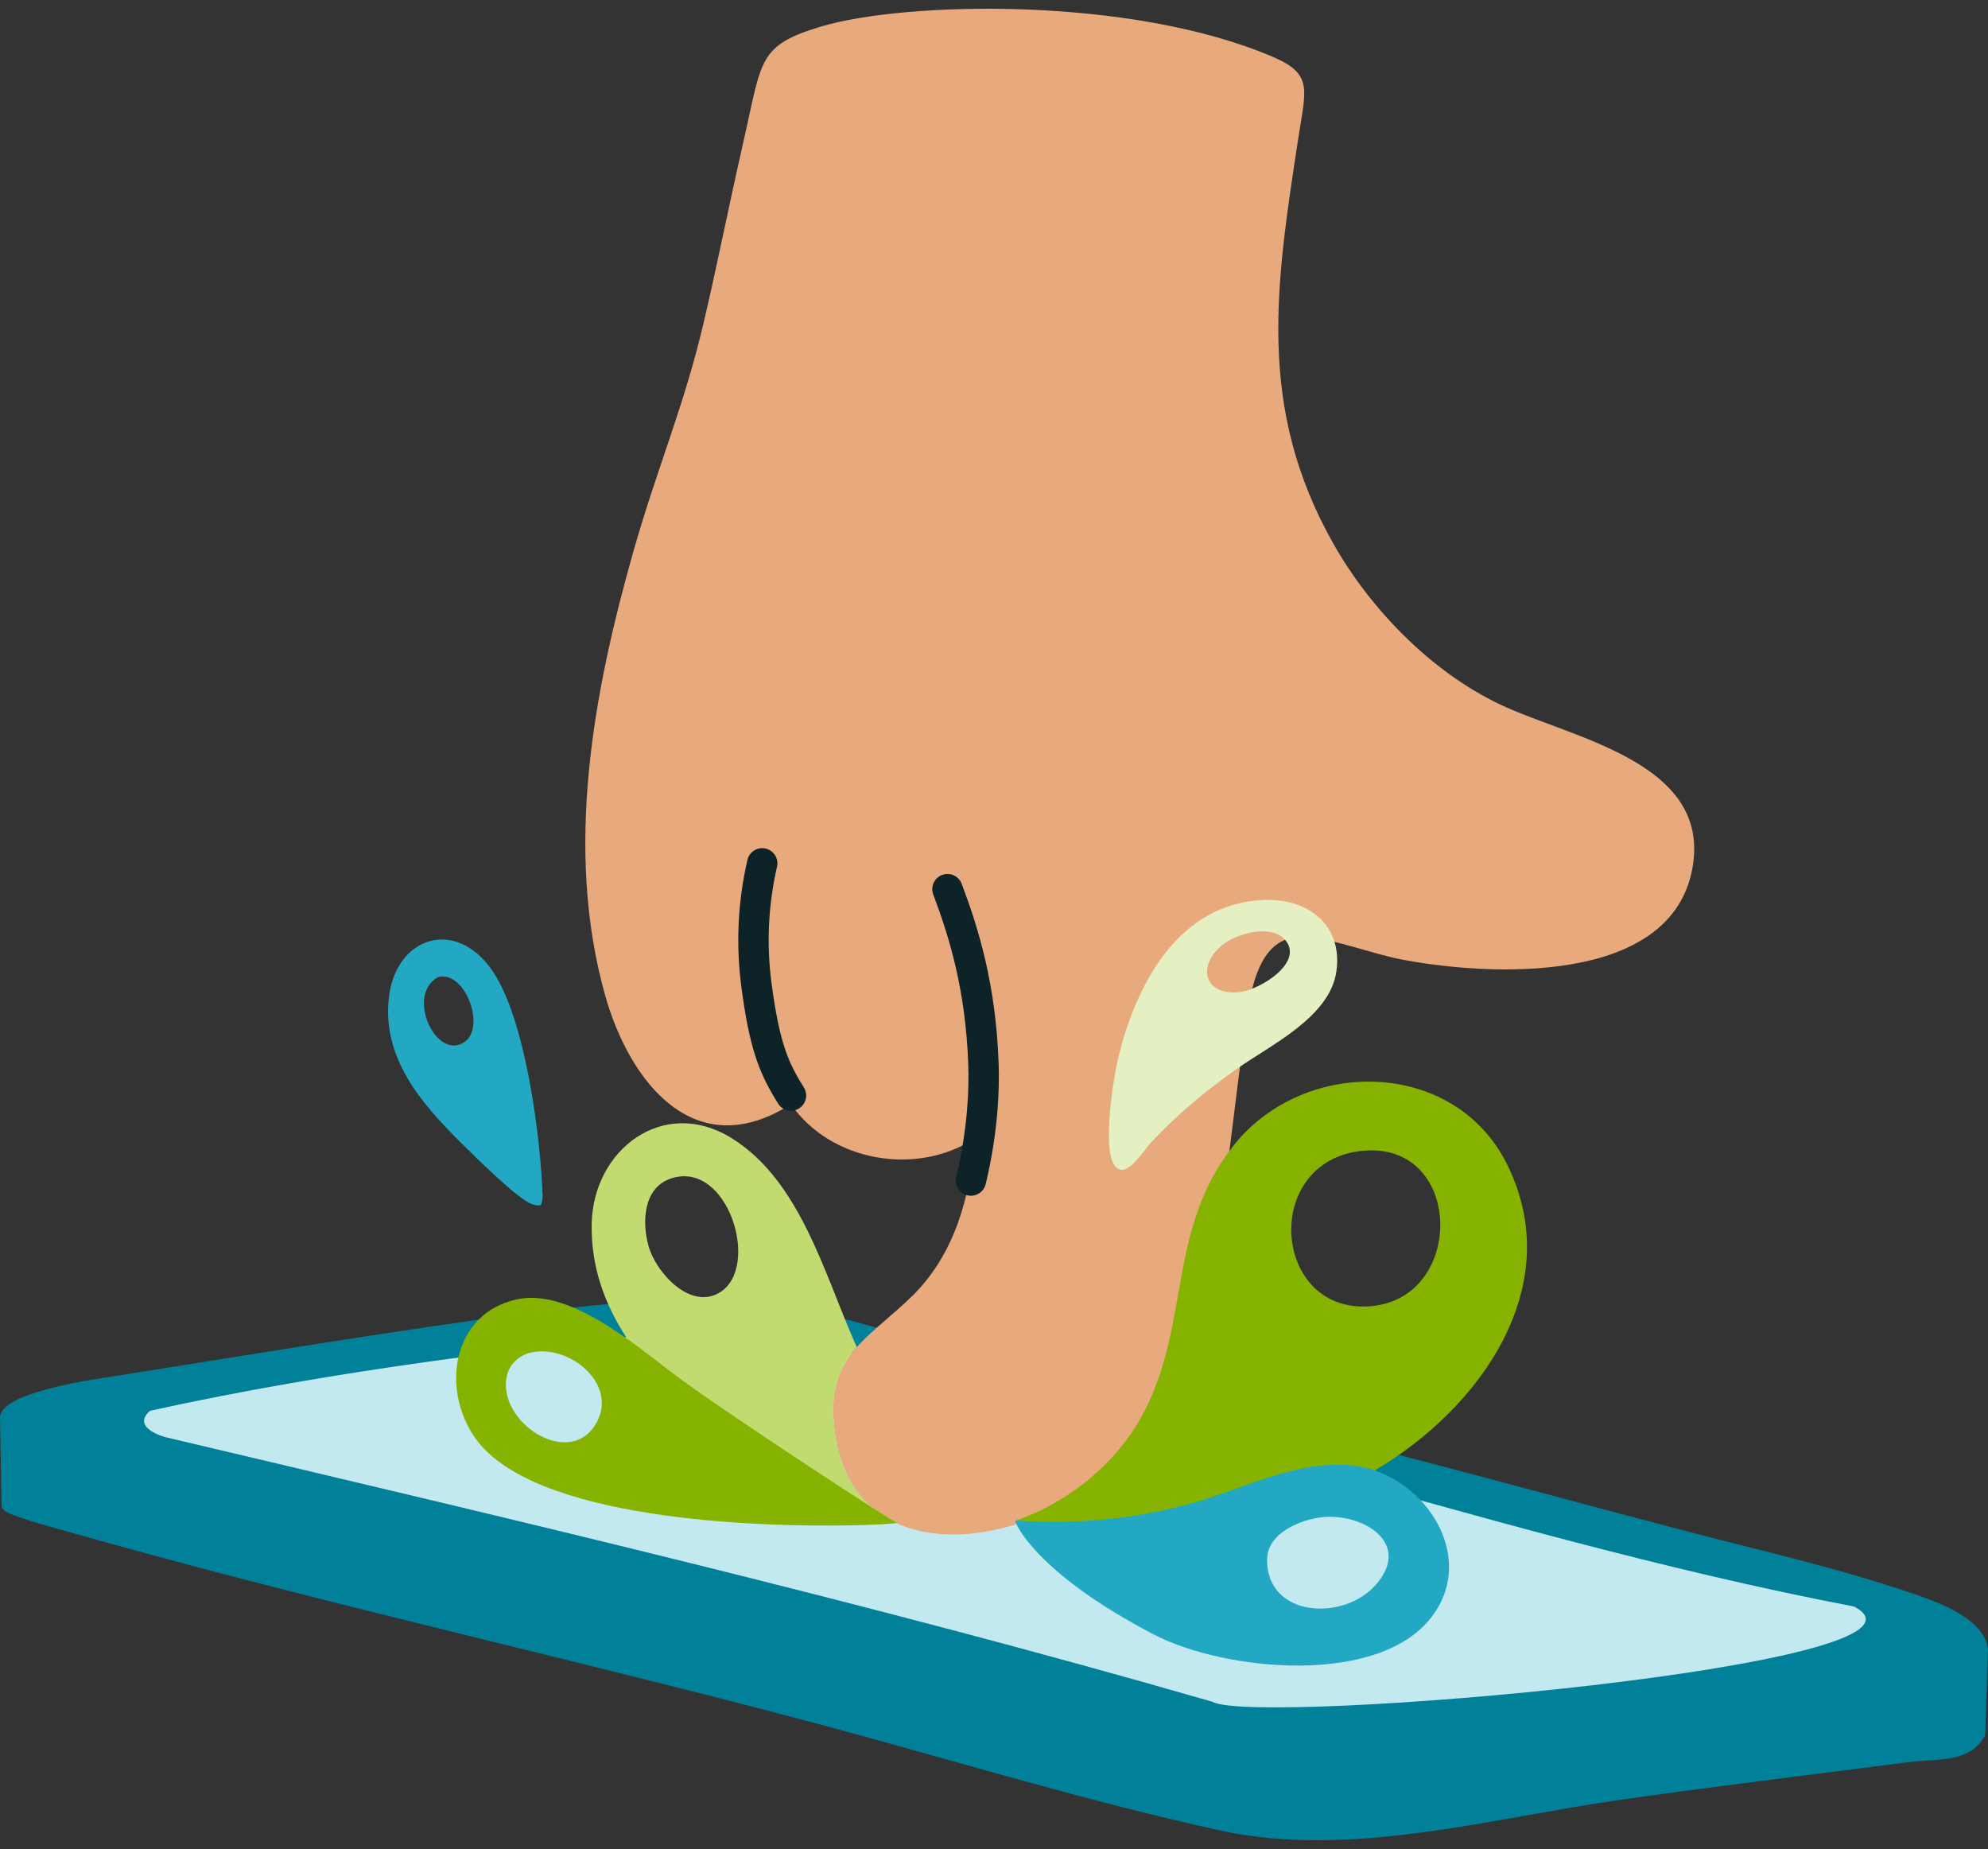 <svg width="200" height="186" viewBox="0 0 200 186" fill="none" xmlns="http://www.w3.org/2000/svg">
<rect x="0" y="0" width="200" height="186" fill="#333333" stroke="none"/>
<g clip-path="url(#clip0_7555_3409)">
<path d="M68.625 130.615C79.221 129.946 90.672 134.571 100.922 137.219C108.722 139.233 118.691 140.891 126.522 142.777C141.099 146.291 155.936 150.452 170.447 154.235C178.237 156.264 184.959 157.755 192.487 160.322C195.023 161.186 199.718 162.845 200 165.975L199.715 174.538C198.256 177.408 194.79 176.903 192.097 177.254C182.33 178.522 172.515 179.691 162.765 181.089C149.891 182.936 135.705 186.967 122.821 184.151C108.701 181.064 94.517 176.641 80.526 172.946C55.961 166.462 31.047 160.977 6.619 154.019C5.586 153.724 0.825 152.46 0.392 151.913C0.285 151.779 0.167 151.668 0.159 151.478L0 142.491C0.074 141.992 0.458 141.621 0.839 141.33C2.495 140.06 7.118 139.128 9.295 138.786C25.977 136.159 38.992 133.936 54.192 131.932C58.608 131.349 64.186 130.897 68.627 130.617L68.625 130.615Z" fill="#008099"/>
<path d="M71.458 133.615C110.202 139.491 147.882 154.213 186.53 161.609C197.643 167.532 126.192 173.677 121.959 171.184C87.214 161.167 51.779 152.881 16.581 144.557C15.278 144.167 13.569 143.254 15.091 141.918C33.676 137.825 52.546 135.578 71.456 133.615H71.458Z" fill="#C2E8F0"/>
<path d="M170.252 87.408C168.041 99.169 149.763 98.2 140.961 96.511C138.054 95.955 133.979 94.375 131.239 94.233C126.198 93.98 125.73 100.505 125.183 104.171C122.911 119.404 122.581 140.208 108.876 150.031C104.122 153.439 97.367 155.293 92.066 153.893C91.4 153.716 90.755 153.487 90.14 153.204C90.216 153.192 90.256 153.184 90.26 153.173C89.994 153.052 89.016 152.452 87.604 151.551C85.798 149.936 84.499 147.567 84.014 144.293C83.375 139.979 84.396 137.559 86.2 135.509C87.703 133.81 89.746 132.367 91.829 130.316C95.99 126.217 97.701 120.285 97.992 114.563C92.167 118.342 83.544 116.837 79.575 111.078C69.903 117.252 63.33 108.862 60.872 100.101C56.761 85.433 59.68 69.687 63.742 55.4C66.122 47.033 68.87 40.742 70.835 32.268C72.464 25.231 73.148 21.483 74.862 13.942C76.664 6.008 76.282 4.569 82.571 2.678C91.016 0.14 113.775 -0.41 128.074 5.73C132.126 7.47 131.369 8.961 130.594 14.029C128.338 28.757 126.443 40.965 134.072 54.569C137.814 61.245 143.983 67.586 150.932 70.876C158.08 74.264 172.276 76.641 170.249 87.408H170.252Z" fill="#E8AA7D"/>
<path d="M151.639 117.169C146.346 106.451 131.245 106.315 124.165 115.154C117.371 123.629 119.802 133.142 115.021 142.175C112.365 147.189 107.503 151.144 102.153 152.975C102.177 153.266 102.856 153.608 103.07 153.645C110.466 154.868 118.19 154.701 125.491 152.956C127.903 152.385 130.268 151.635 132.559 150.713C134.072 150.105 135.555 149.416 136.994 148.649C137.435 148.414 137.874 148.169 138.309 147.913C148.804 141.756 157.722 129.488 151.639 117.169ZM137.907 131.396C127.994 132.233 126.854 116.884 136.957 115.777C147.219 114.651 147.532 130.579 137.907 131.396Z" fill="#86B200"/>
<path d="M127.128 90.53C118.425 90.897 114.177 99.227 112.439 106.68C111.928 108.878 111.045 115.052 111.959 116.934C113.037 119.165 115.006 115.757 115.823 114.895C118.491 112.068 121.264 109.751 124.441 107.511C127.856 105.109 133.821 102.299 134.449 97.689C135.091 92.988 131.542 90.347 127.128 90.53ZM124.724 99.8C121.025 100.206 120.406 97.025 123.076 94.986C123.994 94.282 125.476 93.781 126.625 93.699C127.468 93.637 128.536 93.773 129.157 94.402C131.423 96.699 126.783 99.571 124.724 99.8Z" fill="#E4F0C2"/>
<path d="M135.907 147.4C130.353 146.92 125.299 149.687 120.157 151.148C110.579 153.872 102.938 152.913 102.153 152.977C102.045 153.122 104.155 158.223 116.105 164.433C123.21 168.126 139.025 169.726 144.227 162.386C148.666 156.118 142.852 148.004 135.905 147.402L135.907 147.4ZM138.579 159.231C135.367 163.181 127.357 162.779 127.478 156.817C127.53 154.181 130.909 152.821 133.126 152.612C137.047 152.25 141.936 155.107 138.579 159.231Z" fill="#22A8C3"/>
<path d="M87.602 151.553C85.796 149.938 84.497 147.569 84.012 144.295C83.373 139.982 84.394 137.561 86.198 135.512C86.134 135.365 86.07 135.221 86.008 135.083C82.911 128.107 80.478 118.712 73.569 114.472C66.699 110.254 59.697 115.664 59.526 123.068C59.429 127.431 60.852 131.264 63.103 134.683C64.517 136.843 66.268 138.837 68.165 140.695C72.099 144.551 79.573 149.714 85.911 153.427C88.177 153.375 89.713 153.27 90.14 153.204C90.216 153.192 90.256 153.184 90.26 153.173C89.994 153.052 89.016 152.452 87.604 151.551L87.602 151.553ZM72.466 129.982C69.483 131.874 65.981 128.019 65.239 125.322C64.579 122.928 64.699 119.47 67.532 118.54C73.214 116.683 76.536 127.402 72.466 129.98V129.982Z" fill="#C1DB70"/>
<path d="M87.602 151.552C87.412 151.433 87.214 151.307 87.008 151.177C87.006 151.175 87.002 151.175 86.996 151.169C81.713 147.785 71.689 141.113 68.388 138.672C66.911 137.581 65.087 136.093 63.101 134.686C62.437 134.218 61.753 133.757 61.06 133.326C58.043 131.439 54.814 130.072 51.957 130.715C45.555 132.152 44.348 139.569 47.722 144.536C53.423 152.93 76.256 153.649 85.911 153.433C88.177 153.381 89.713 153.276 90.14 153.21C90.216 153.198 90.256 153.19 90.26 153.179C89.994 153.058 89.016 152.458 87.604 151.557L87.602 151.552ZM60.084 142.977C57.487 148.01 49.92 143.06 50.996 138.392C51.27 137.194 52.229 136.332 53.402 136.062C57.19 135.196 62.084 139.095 60.084 142.977Z" fill="#86B200"/>
<path d="M49.555 97.68C45.864 92.247 39.742 94.196 39.105 100.503C38.497 106.513 42.394 111.002 46.33 114.905C47.647 116.21 52.037 120.592 53.462 121.105C53.703 121.192 54.192 121.344 54.398 121.212C54.505 121.144 54.6 120.511 54.594 120.326C54.379 114.365 52.889 102.585 49.557 97.682L49.555 97.68ZM46.744 104.808C44.153 106.614 41.318 101.229 43.33 98.893C43.528 98.66 43.905 98.311 44.208 98.257C46.87 97.783 48.856 103.336 46.746 104.808H46.744Z" fill="#22A8C3"/>
<path d="M97.683 120.285C97.565 120.285 97.445 120.27 97.326 120.244C96.505 120.048 95.998 119.223 96.194 118.402C97.359 113.518 97.499 109.543 97.41 107.068C97.144 99.528 95.48 94.2 93.889 89.984C93.59 89.194 93.99 88.312 94.779 88.015C95.569 87.716 96.452 88.116 96.749 88.905C98.429 93.355 100.184 98.98 100.466 106.961C100.561 109.623 100.41 113.893 99.167 119.112C99 119.813 98.373 120.287 97.683 120.287V120.285Z" fill="#0E2328"/>
<path d="M79.579 111.734C79.07 111.734 78.571 111.479 78.28 111.015C76.39 107.984 75.406 105.559 74.575 99.198C74.023 94.963 74.231 90.695 75.192 86.507C75.381 85.685 76.202 85.171 77.023 85.359C77.845 85.549 78.359 86.367 78.171 87.19C77.293 91.021 77.103 94.928 77.606 98.8C78.431 105.12 79.39 107.017 80.872 109.394C81.32 110.109 81.101 111.054 80.386 111.501C80.134 111.658 79.854 111.734 79.577 111.734H79.579Z" fill="#0E2328"/>
</g>
<defs>
<clipPath id="clip0_7555_3409">
<rect width="200" height="186" fill="white"/>
</clipPath>
</defs>
</svg>

